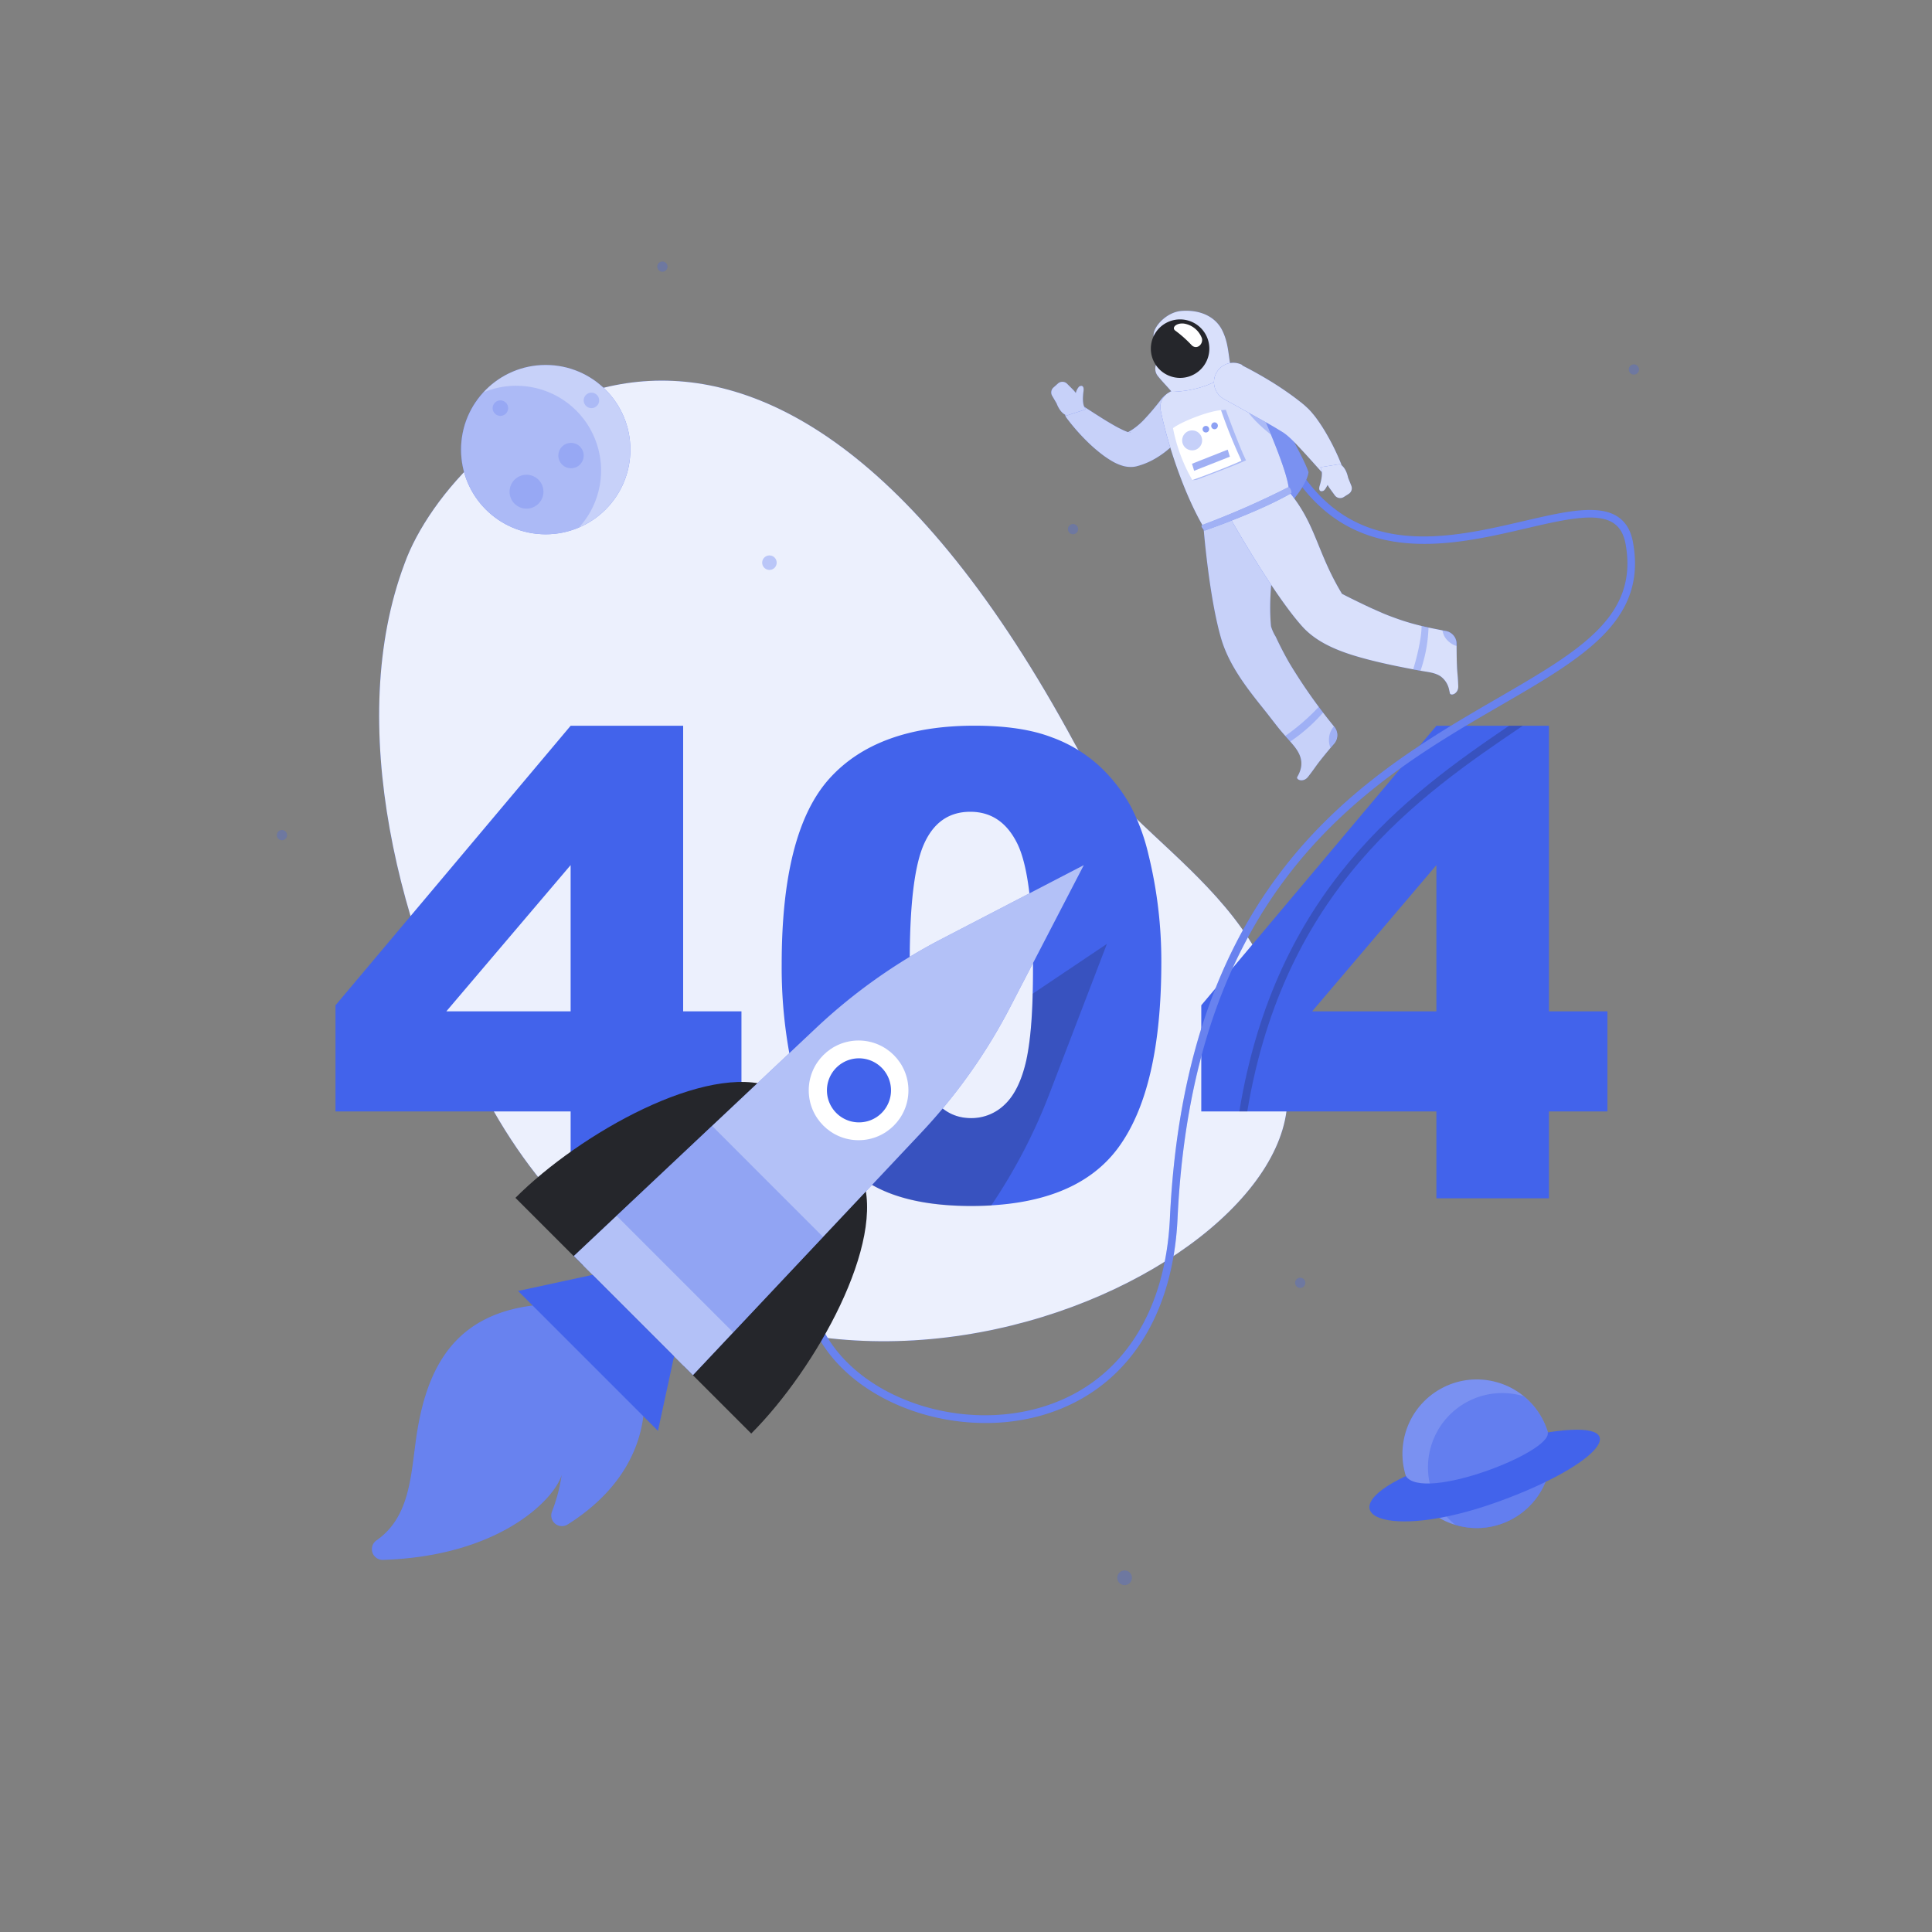 <svg xmlns="http://www.w3.org/2000/svg" fill="none" viewBox="0 0 400 400"><rect x="0" y="0" width="400" height="400" fill="#808080" stroke="none"/><path fill="#4263EB" d="M83.752 116.706c-12.256 32.648-1.672 76.72 17.264 111.2 48.8 89.52 167.552 38.904 165.504-1.752 2.784-38.784-32.096-50.304-43.928-72.048C156.336 31.37 93.6 89.178 83.752 116.706Z"/><path fill="#fff" d="M83.752 116.706c-12.256 32.648-1.672 76.72 17.264 111.2 48.8 89.52 167.552 38.904 165.504-1.752 2.784-38.784-32.096-50.304-43.928-72.048C156.336 31.37 93.6 89.178 83.752 116.706Z" opacity=".9"/><path fill="#4263EB" d="M118.144 230.11h-48.68v-21.976l48.68-57.872h23.296v59.12h12.072v20.728H141.44v17.984h-23.296V230.11Zm0-20.728V179.11l-25.728 30.272h25.728ZM161.84 199.606c0-18.288 3.291-31.088 9.872-38.4 6.581-7.312 16.611-10.965 30.088-10.96 6.469 0 11.784.8 15.944 2.4a29.448 29.448 0 0 1 10.168 6.232 33.27 33.27 0 0 1 6.2 8.072 41.942 41.942 0 0 1 3.64 9.872 92.301 92.301 0 0 1 2.688 22.4c0 17.451-2.952 30.221-8.856 38.312-5.904 8.091-16.072 12.139-30.504 12.144-8.096 0-14.637-1.291-19.624-3.872a31.799 31.799 0 0 1-12.264-11.352c-2.32-3.541-4.125-8.387-5.416-14.536a99.435 99.435 0 0 1-1.936-20.312Zm26.512.064c0 12.267 1.08 20.632 3.24 25.096 2.16 4.464 5.299 6.707 9.416 6.728a9.865 9.865 0 0 0 7.056-2.856c1.995-1.904 3.461-4.912 4.4-9.024.939-4.112 1.408-10.512 1.408-19.2 0-12.768-1.083-21.352-3.248-25.752-2.165-4.4-5.413-6.597-9.744-6.592-4.416 0-7.616 2.243-9.6 6.728-1.984 4.485-2.96 12.776-2.928 24.872ZM297.392 230.11h-48.68v-21.976l48.68-57.872h23.296v59.12H332.8v20.728h-12.112v17.984h-23.296V230.11Zm0-20.728V179.11l-25.72 30.272h25.72Z"/><g fill="#4263EB" opacity=".3"><path d="M160.8 116.496a1.494 1.494 0 0 1-1.791 1.467 1.494 1.494 0 0 1-.53-2.715c.247-.163.537-.25.833-.248a1.492 1.492 0 0 1 1.377.924c.074.182.112.376.111.572ZM58.376 173.96a1.056 1.056 0 1 0 0-2.112 1.056 1.056 0 0 0 0 2.112ZM232.84 328.176a1.512 1.512 0 1 0 0-3.024 1.512 1.512 0 0 0 0 3.024ZM269.2 266.655a1.056 1.056 0 1 0 0-2.113 1.056 1.056 0 0 0 0 2.113ZM339.336 76.497a1.056 1.056 0 1 1-2.113 0 1.056 1.056 0 0 1 2.113 0ZM138.2 55.2a1.056 1.056 0 1 1-1.056-1.056A1.063 1.063 0 0 1 138.2 55.2ZM222.16 110.608a1.056 1.056 0 1 0 0-2.113 1.056 1.056 0 0 0 0 2.113Z"/></g><path fill="#4263EB" d="M112.984 110.615c9.68 0 17.528-7.848 17.528-17.528s-7.848-17.528-17.528-17.528c-9.681 0-17.528 7.847-17.528 17.528 0 9.68 7.847 17.528 17.528 17.528Z"/><path fill="#fff" d="M112.984 110.615c9.68 0 17.528-7.848 17.528-17.528s-7.848-17.528-17.528-17.528c-9.681 0-17.528 7.847-17.528 17.528 0 9.68 7.847 17.528 17.528 17.528Z" opacity=".7"/><path fill="#4263EB" d="M106.944 79.863A17.473 17.473 0 0 0 100 81.28a17.536 17.536 0 0 0 19.896 27.912 17.535 17.535 0 0 0-12.984-29.32l.032-.008Z" opacity=".2"/><path fill="#4263EB" d="M105.2 84.498a1.599 1.599 0 0 1-2.731 1.132 1.593 1.593 0 0 1-.347-1.744 1.6 1.6 0 0 1 3.078.612ZM124.048 82.897a1.599 1.599 0 1 1-3.198 0 1.599 1.599 0 0 1 3.198 0ZM120.848 94.32a2.626 2.626 0 0 1-3.136 2.573 2.623 2.623 0 1 1 3.136-2.574ZM112.512 101.801a3.507 3.507 0 0 1-4.188 3.437 3.504 3.504 0 1 1 4.188-3.437Z" opacity=".2"/><path fill="#4263EB" d="M320.72 304.517c1.951-8.269-3.17-16.555-11.439-18.506-8.269-1.952-16.555 3.169-18.507 11.438-1.951 8.269 3.17 16.555 11.439 18.507 8.269 1.951 16.555-3.17 18.507-11.439Z"/><path fill="#fff" d="M320.72 304.517c1.951-8.269-3.17-16.555-11.439-18.506-8.269-1.952-16.555 3.169-18.507 11.438-1.951 8.269 3.17 16.555 11.439 18.507 8.269 1.951 16.555-3.17 18.507-11.439Z" opacity=".3"/><path fill="#4263EB" d="M315.464 289.074a15.377 15.377 0 0 0-14.136 26.656c1.434.435 2.925.657 4.424.656a15.387 15.387 0 0 0 14.812-19.529 15.389 15.389 0 0 0-5.1-7.783Z" opacity=".4"/><path fill="#4263EB" d="M291.064 305.599c-16.424 7.728-4.176 13.688 18.968 5.368 21.432-7.704 29.6-17.416 10.4-14.4 1.032 4.04-25.808 14.496-29.368 9.032Z"/><path fill="#101113" d="M315.28 150.262c-21.512 14.536-49.36 33.736-57.048 79.848h-1.64c7.48-45.6 34.312-65.256 55.832-79.848h2.856Z" opacity=".2"/><path fill="#4263EB" d="M204 294.615c-13.6 0-27.048-6.136-33.6-16.152-4.04-6.192-8.736-19.16 5.248-36.464l1.24 1.008c-9.888 12.24-11.712 24.52-5.144 34.584 8 12.24 26.872 18.4 42.984 14.016 16.504-4.488 26.52-18.84 27.488-39.376 3.304-70.248 40.624-91.888 67.872-107.688 16.936-9.816 29.168-16.904 26.48-31.872-.376-2.072-1.2-3.504-2.536-4.384-3.48-2.296-10.28-.704-18.152 1.128-15.448 3.6-36.6 8.528-49.2-12.904l1.384-.8c12 20.424 31.656 15.84 47.456 12.16 8.232-1.912 15.336-3.568 19.392-.904 1.72 1.128 2.776 2.912 3.2 5.44 2.888 16.064-10.4 23.776-27.24 33.536-26.936 15.616-63.816 37-67.08 106.4-1.008 21.28-11.456 36.168-28.672 40.848a42.29 42.29 0 0 1-11.12 1.424Z"/><path fill="#fff" d="M204 294.615c-13.6 0-27.048-6.136-33.6-16.152-4.04-6.192-8.736-19.16 5.248-36.464l1.24 1.008c-9.888 12.24-11.712 24.52-5.144 34.584 8 12.24 26.872 18.4 42.984 14.016 16.504-4.488 26.52-18.84 27.488-39.376 3.304-70.248 40.624-91.888 67.872-107.688 16.936-9.816 29.168-16.904 26.48-31.872-.376-2.072-1.2-3.504-2.536-4.384-3.48-2.296-10.28-.704-18.152 1.128-15.448 3.6-36.6 8.528-49.2-12.904l1.384-.8c12 20.424 31.656 15.84 47.456 12.16 8.232-1.912 15.336-3.568 19.392-.904 1.72 1.128 2.776 2.912 3.2 5.44 2.888 16.064-10.4 23.776-27.24 33.536-26.936 15.616-63.816 37-67.08 106.4-1.008 21.28-11.456 36.168-28.672 40.848a42.29 42.29 0 0 1-11.12 1.424Z" opacity=".2"/><path fill="#4263EB" d="M250.208 77.598c3.686.02 7.348.595 10.864 1.704 0 0 8.8 15.016 9.84 18.456-.368 3.392-6.088 8.952-6.088 8.952l-14.616-29.112Z"/><path fill="#fff" d="M250.208 77.598c3.686.02 7.348.595 10.864 1.704 0 0 8.8 15.016 9.84 18.456-.368 3.392-6.088 8.952-6.088 8.952l-14.616-29.112Z" opacity=".3"/><path fill="#4263EB" d="M276.272 150.502a113.185 113.185 0 0 1-9.248-13.104 66.784 66.784 0 0 1-1.912-3.536 68.81 68.81 0 0 1-.992-2.048 8.607 8.607 0 0 1-.968-2.152c-.96-10.136 2.512-17.6-.8-25.736l-13.184 5.152s1.12 14.496 3.68 23.2c1.6 5.384 5.184 10.04 8.648 14.352 1.08 1.344 2.12 2.728 3.2 4.08 1.08 1.352 2.168 2.448 3.2 3.72 1.56 1.928 2.072 3.776.896 6.048l-.2.36c-.336.592 1.232 1.264 2.224 0 1.6-2.064 1.376-1.936 2.768-3.696a115.177 115.177 0 0 1 2.656-3.2 2.698 2.698 0 0 0 .032-3.44Z"/><path fill="#fff" d="M276.272 150.502a113.185 113.185 0 0 1-9.248-13.104 66.784 66.784 0 0 1-1.912-3.536 68.81 68.81 0 0 1-.992-2.048 8.607 8.607 0 0 1-.968-2.152c-.96-10.136 2.512-17.6-.8-25.736l-13.184 5.152s1.12 14.496 3.68 23.2c1.6 5.384 5.184 10.04 8.648 14.352 1.08 1.344 2.12 2.728 3.2 4.08 1.08 1.352 2.168 2.448 3.2 3.72 1.56 1.928 2.072 3.776.896 6.048l-.2.36c-.336.592 1.232 1.264 2.224 0 1.6-2.064 1.376-1.936 2.768-3.696a115.177 115.177 0 0 1 2.656-3.2 2.698 2.698 0 0 0 .032-3.44Z" opacity=".7"/><path fill="#4263EB" d="M273.048 146.336a43.721 43.721 0 0 1-6.928 6.016c.344.384.68.8 1.024 1.168a35.112 35.112 0 0 0 6.8-6.008l-.896-1.176ZM276.272 150.503l-.096-.112a4.14 4.14 0 0 0-1.016 2.536 4.009 4.009 0 0 0 .304 1.88l.76-.904a2.698 2.698 0 0 0 .048-3.4Z" opacity=".3"/><path fill="#4263EB" d="M247.072 87.2a28.307 28.307 0 0 1-5.096 5.751 18.632 18.632 0 0 1-3.536 2.4c-.666.341-1.356.633-2.064.872l-.544.176-.176.048-.376.104a4.772 4.772 0 0 1-.704.112 6.04 6.04 0 0 1-2.008-.184 9.793 9.793 0 0 1-2.352-1.016 20.133 20.133 0 0 1-1.72-1.128c-1-.744-1.957-1.545-2.864-2.4a42.506 42.506 0 0 1-4.8-5.392 2.01 2.01 0 0 1 2.68-2.896h.064c1.888 1.2 3.792 2.464 5.648 3.592.944.552 1.856 1.112 2.76 1.544.413.216.837.409 1.272.576.271.12.561.19.856.208.048 0 0-.056-.296-.048a2.335 2.335 0 0 0-.28 0l-.176.04.264-.136c.355-.191.7-.402 1.032-.632a14.722 14.722 0 0 0 2-1.696 50.793 50.793 0 0 0 3.92-4.632 4.002 4.002 0 0 1 6.908 1.898c.191.979.01 1.994-.508 2.846l.096-.008Z"/><path fill="#fff" d="M247.072 87.2a28.307 28.307 0 0 1-5.096 5.751 18.632 18.632 0 0 1-3.536 2.4c-.666.341-1.356.633-2.064.872l-.544.176-.176.048-.376.104a4.772 4.772 0 0 1-.704.112 6.04 6.04 0 0 1-2.008-.184 9.793 9.793 0 0 1-2.352-1.016 20.133 20.133 0 0 1-1.72-1.128c-1-.744-1.957-1.545-2.864-2.4a42.506 42.506 0 0 1-4.8-5.392 2.01 2.01 0 0 1 2.68-2.896h.064c1.888 1.2 3.792 2.464 5.648 3.592.944.552 1.856 1.112 2.76 1.544.413.216.837.409 1.272.576.271.12.561.19.856.208.048 0 0-.056-.296-.048a2.335 2.335 0 0 0-.28 0l-.176.04.264-.136c.355-.191.7-.402 1.032-.632a14.722 14.722 0 0 0 2-1.696 50.793 50.793 0 0 0 3.92-4.632 4.002 4.002 0 0 1 6.908 1.898c.191.979.01 1.994-.508 2.846l.096-.008Z" opacity=".7"/><path fill="#4263EB" d="m217.832 81.935.936 1.6s.712 2.096 2.144 2.48l3.888-1.256-.2-.328c-.496-.752-.44-2.216-.272-3.432.168-1.216-.456-1.256-.92-.952a3.05 3.05 0 0 0-.672 1.32 6.212 6.212 0 0 0-.632-.744l-1.184-1.184a1.375 1.375 0 0 0-1.872-.048l-.96.856a1.37 1.37 0 0 0-.256 1.688Z"/><path fill="#fff" d="m217.832 81.935.936 1.6s.712 2.096 2.144 2.48l3.888-1.256-.2-.328c-.496-.752-.44-2.216-.272-3.432.168-1.216-.456-1.256-.92-.952a3.05 3.05 0 0 0-.672 1.32 6.212 6.212 0 0 0-.632-.744l-1.184-1.184a1.375 1.375 0 0 0-1.872-.048l-.96.856a1.37 1.37 0 0 0-.256 1.688Z" opacity=".7"/><path fill="#4263EB" d="M254.136 76.175a47.728 47.728 0 0 0-12.272 5.176 3.454 3.454 0 0 0-1.552 3.624c1.544 7.552 5.056 17.664 8.848 24.104l17.688-7.32c.12-3.12-4.176-13.216-8.552-22.976-.784-1.752-2.296-3.056-4.16-2.608Z"/><path fill="#fff" d="M254.136 76.175a47.728 47.728 0 0 0-12.272 5.176 3.454 3.454 0 0 0-1.552 3.624c1.544 7.552 5.056 17.664 8.848 24.104l17.688-7.32c.12-3.12-4.176-13.216-8.552-22.976-.784-1.752-2.296-3.056-4.16-2.608Z" opacity=".8"/><path fill="#4263EB" d="m261.04 84.965-3.512-1.176c.8 2.056 3.624 4.656 5.6 6.184-.64-1.6-1.352-3.28-2.088-5.008Z" opacity=".3"/><path fill="#4263EB" d="M252.976 68.255c-1.464-2.784-4.624-4.184-8.416-3.872-3.2.272-6.032 3.536-5.696 5.296.336 1.76 3.024 2.512 3.536 3.12l-2.216 1.6a2.405 2.405 0 0 0-.912 2.573c.085.312.232.605.432.859.936 1.184 2.168 2.4 2.88 3.296 6.128-.16 10.664-2.496 12.304-4.744-.616-2.848-.488-5.36-1.912-8.128Z"/><path fill="#fff" d="M252.976 68.255c-1.464-2.784-4.624-4.184-8.416-3.872-3.2.272-6.032 3.536-5.696 5.296.336 1.76 3.024 2.512 3.536 3.12l-2.216 1.6a2.405 2.405 0 0 0-.912 2.573c.085.312.232.605.432.859.936 1.184 2.168 2.4 2.88 3.296 6.128-.16 10.664-2.496 12.304-4.744-.616-2.848-.488-5.36-1.912-8.128Z" opacity=".8"/><path fill="#25262B" d="M249.968 69.983a6.056 6.056 0 1 1-7.848-3.44 6.066 6.066 0 0 1 7.848 3.44Z"/><path fill="#4263EB" d="M301.912 142.078c-.088-2.632-.208-2.4-.28-4.616-.048-1.36-.056-2.872-.064-4.176a2.689 2.689 0 0 0-2.16-2.624c-1.056-.216-2.12-.416-3.2-.64a59.04 59.04 0 0 1-4.104-1.008 47.523 47.523 0 0 1-3.128-1.016c-1.032-.376-2.192-.8-3.264-1.296a79.015 79.015 0 0 1-3.744-1.712 164.059 164.059 0 0 1-4.12-2.04c-5.264-8.712-5.376-14.456-11.024-21.192l-12.128 5.488s8.912 15.808 14.976 22.512c3.496 3.856 8.976 5.6 13.864 6.864 3.528.904 7.104 1.6 10.68 2.264 1.392.256 2.904.352 4.104 1.184a4.59 4.59 0 0 1 1.712 2.76c.053.224.101.448.144.672.152.672 1.792.16 1.736-1.424Z"/><path fill="#fff" d="M301.912 142.078c-.088-2.632-.208-2.4-.28-4.616-.048-1.36-.056-2.872-.064-4.176a2.689 2.689 0 0 0-2.16-2.624c-1.056-.216-2.12-.416-3.2-.64a59.04 59.04 0 0 1-4.104-1.008 47.523 47.523 0 0 1-3.128-1.016c-1.032-.376-2.192-.8-3.264-1.296a79.015 79.015 0 0 1-3.744-1.712 164.059 164.059 0 0 1-4.12-2.04c-5.264-8.712-5.376-14.456-11.024-21.192l-12.128 5.488s8.912 15.808 14.976 22.512c3.496 3.856 8.976 5.6 13.864 6.864 3.528.904 7.104 1.6 10.68 2.264 1.392.256 2.904.352 4.104 1.184a4.59 4.59 0 0 1 1.712 2.76c.053.224.101.448.144.672.152.672 1.792.16 1.736-1.424Z" opacity=".8"/><path fill="#4263EB" d="M295.76 129.918c-.48-.104-.96-.208-1.448-.328.04 2.768-1.256 7.536-1.728 8.984l1.52.288a30.507 30.507 0 0 0 1.656-8.944ZM301.6 133.288a2.688 2.688 0 0 0-2.152-2.624l-.8-.152a3.664 3.664 0 0 0 1.304 2.32 4.079 4.079 0 0 0 1.6.912c.048-.144.048-.304.048-.456Z" opacity=".3"/><path fill="#fff" d="M248.84 70.03c.32 1.217-1.04 2.489-2.12 1.44a24.657 24.657 0 0 0-3.296-2.951c-1.112-.696.368-1.912 2.12-1.44a4.756 4.756 0 0 1 3.296 2.952Z"/><path fill="#4263EB" d="M248.928 108.688c-.56.208.464 1.168.464 1.168s11.2-3.832 18-7.776a1.502 1.502 0 0 0-.544-1.264 172.658 172.658 0 0 1-17.92 7.872Z"/><path fill="#fff" d="M248.928 108.688c-.56.208.464 1.168.464 1.168s11.2-3.832 18-7.776a1.502 1.502 0 0 0-.544-1.264 172.658 172.658 0 0 1-17.92 7.872Z" opacity=".5"/><path fill="#4263EB" d="M257.168 75.646a88.353 88.353 0 0 1 6.4 3.6 72.926 72.926 0 0 1 3.072 2.04 53.932 53.932 0 0 1 3.04 2.288l.376.312.472.432c.281.252.548.52.8.8.256.28.472.552.68.8.208.248.432.544.616.8a35.272 35.272 0 0 1 2.064 3.2 47.209 47.209 0 0 1 3.2 6.68 2.013 2.013 0 0 1-.817 2.422 2.017 2.017 0 0 1-2.535-.326l-.04-.048c-1.6-1.704-3.144-3.496-4.696-5.168-1.552-1.672-3.128-3.368-4.432-4.112-1.816-1.128-3.84-2.256-5.848-3.36l-6.048-3.36a4 4 0 0 1 .695-7.36 4.002 4.002 0 0 1 3.049.288l-.048.072Z"/><path fill="#fff" d="M257.168 75.646a88.353 88.353 0 0 1 6.4 3.6 72.926 72.926 0 0 1 3.072 2.04 53.932 53.932 0 0 1 3.04 2.288l.376.312.472.432c.281.252.548.52.8.8.256.28.472.552.68.8.208.248.432.544.616.8a35.272 35.272 0 0 1 2.064 3.2 47.209 47.209 0 0 1 3.2 6.68 2.013 2.013 0 0 1-.817 2.422 2.017 2.017 0 0 1-2.535-.326l-.04-.048c-1.6-1.704-3.144-3.496-4.696-5.168-1.552-1.672-3.128-3.368-4.432-4.112-1.816-1.128-3.84-2.256-5.848-3.36l-6.048-3.36a4 4 0 0 1 .695-7.36 4.002 4.002 0 0 1 3.049.288l-.048.072Z" opacity=".8"/><path fill="#4263EB" d="m279.784 100.59-.68-1.704s-.376-2.176-1.728-2.784l-4 .632.136.352c.368.8.088 2.264-.272 3.432-.36 1.168.248 1.32.76 1.088.288-.128.568-.648.872-1.2.149.278.317.545.504.8l.984 1.352a1.374 1.374 0 0 0 1.84.352l1.088-.696a1.365 1.365 0 0 0 .496-1.624Z"/><path fill="#fff" d="m279.784 100.59-.68-1.704s-.376-2.176-1.728-2.784l-4 .632.136.352c.368.8.088 2.264-.272 3.432-.36 1.168.248 1.32.76 1.088.288-.128.568-.648.872-1.2.149.278.317.545.504.8l.984 1.352a1.374 1.374 0 0 0 1.84.352l1.088-.696a1.365 1.365 0 0 0 .496-1.624Z" opacity=".8"/><path fill="#4263EB" d="m253.792 84.848-.976.08-5.992 14.464c.327.023.657-.004.976-.08 0 0 7.808-2.912 10.168-4-1.584-3.272-4.176-10.464-4.176-10.464Z" opacity=".3"/><path fill="#fff" d="M242.856 88.638a34.732 34.732 0 0 0 4 10.752c2.928-1.008 7.808-2.912 10.176-4a108.246 108.246 0 0 1-4.232-10.464c-2.504.168-8 2.272-9.944 3.712Z"/><path fill="#4263EB" d="M248.8 91.769A2.062 2.062 0 0 1 245.856 93a2.06 2.06 0 0 1-.633-3.128 2.064 2.064 0 0 1 3.577 1.895Z" opacity=".3"/><path fill="#4263EB" d="M250.328 89.014a.68.68 0 1 1-.448-.8.672.672 0 0 1 .448.8ZM252.12 88.319a.678.678 0 0 1-.863.516.681.681 0 0 1-.433-.908.681.681 0 0 1 .327-.399.676.676 0 0 1 .914.277.68.68 0 0 1 .055.514Z" opacity=".6"/><path fill="#4263EB" d="m254.632 94.55-7.4 2.92-.44-1.456 7.392-2.92.448 1.456Z" opacity=".5"/><path fill="#101113" d="M213.808 205.738a75.186 75.186 0 0 1-1.344 13.88c-.944 4.112-2.411 7.12-4.4 9.024a9.836 9.836 0 0 1-7.048 2.856c-4.112 0-7.251-2.243-9.416-6.728a19.117 19.117 0 0 1-.968-2.488 115.48 115.48 0 0 0-12.736 12.8l-4.248 5.008a30.906 30.906 0 0 0 7.816 5.752c4.981 2.576 11.52 3.867 19.616 3.872 1.424 0 2.8-.04 4.136-.12a114.696 114.696 0 0 0 12.08-23.2l11.88-30.976-15.368 10.32Z" opacity=".2"/><path fill="#25262B" d="m106.712 248 14 14 39.2-36.936c-13.512-5.16-39.784 9.488-53.2 22.936ZM155.536 296.802c-4.472-4.48-14-14-14-14l36.936-39.2c5.128 13.48-9.52 39.776-22.936 53.2Z"/><path fill="#4263EB" d="m209.12 208.561 15.272-29.448-29.448 15.288a115.405 115.405 0 0 0-25.952 18.4l-50.2 47.256 24.664 24.664 47.256-50.2a115.345 115.345 0 0 0 18.408-25.96Z"/><path fill="#fff" d="m209.12 208.561 15.272-29.448-29.448 15.288a115.405 115.405 0 0 0-25.952 18.4l-50.2 47.256 24.664 24.664 47.256-50.2a115.345 115.345 0 0 0 18.408-25.96Z" opacity=".6"/><path fill="#fff" d="M177.76 236.066c5.7 0 10.32-4.621 10.32-10.32 0-5.7-4.62-10.32-10.32-10.32s-10.32 4.62-10.32 10.32c0 5.699 4.62 10.32 10.32 10.32Z"/><path fill="#4263EB" d="M177.76 232.377a6.632 6.632 0 1 0 0-13.263 6.632 6.632 0 0 0 0 13.263Z"/><path fill="#4263EB" d="m151.8 275.858-24.152-24.152 19.776-18.608 22.984 22.992-18.608 19.768Z" opacity=".3"/><path fill="#4263EB" d="M112.176 270.098c-18.08 1.464-24.072 13.04-26.12 28.424-1.04 7.848-1.504 15.792-8.088 20.384a2.214 2.214 0 0 0-.035 3.641c.39.276.86.419 1.339.407 24.272-.76 35.592-12.64 37.016-17.6a34.462 34.462 0 0 1-1.992 7.576 2.205 2.205 0 0 0 .619 2.513 2.207 2.207 0 0 0 2.581.199c6.808-4.264 15.352-12.12 15.92-24.864-5.008-7.096-21.24-20.68-21.24-20.68Z"/><path fill="#fff" d="M112.176 270.098c-18.08 1.464-24.072 13.04-26.12 28.424-1.04 7.848-1.504 15.792-8.088 20.384a2.214 2.214 0 0 0-.035 3.641c.39.276.86.419 1.339.407 24.272-.76 35.592-12.64 37.016-17.6a34.462 34.462 0 0 1-1.992 7.576 2.205 2.205 0 0 0 .619 2.513 2.207 2.207 0 0 0 2.581.199c6.808-4.264 15.352-12.12 15.92-24.864-5.008-7.096-21.24-20.68-21.24-20.68Z" opacity=".2"/><path fill="#4263EB" d="m136.224 296.241-28.96-28.96 15.424-3.336 16.872 16.872-3.336 15.424Z"/></svg>